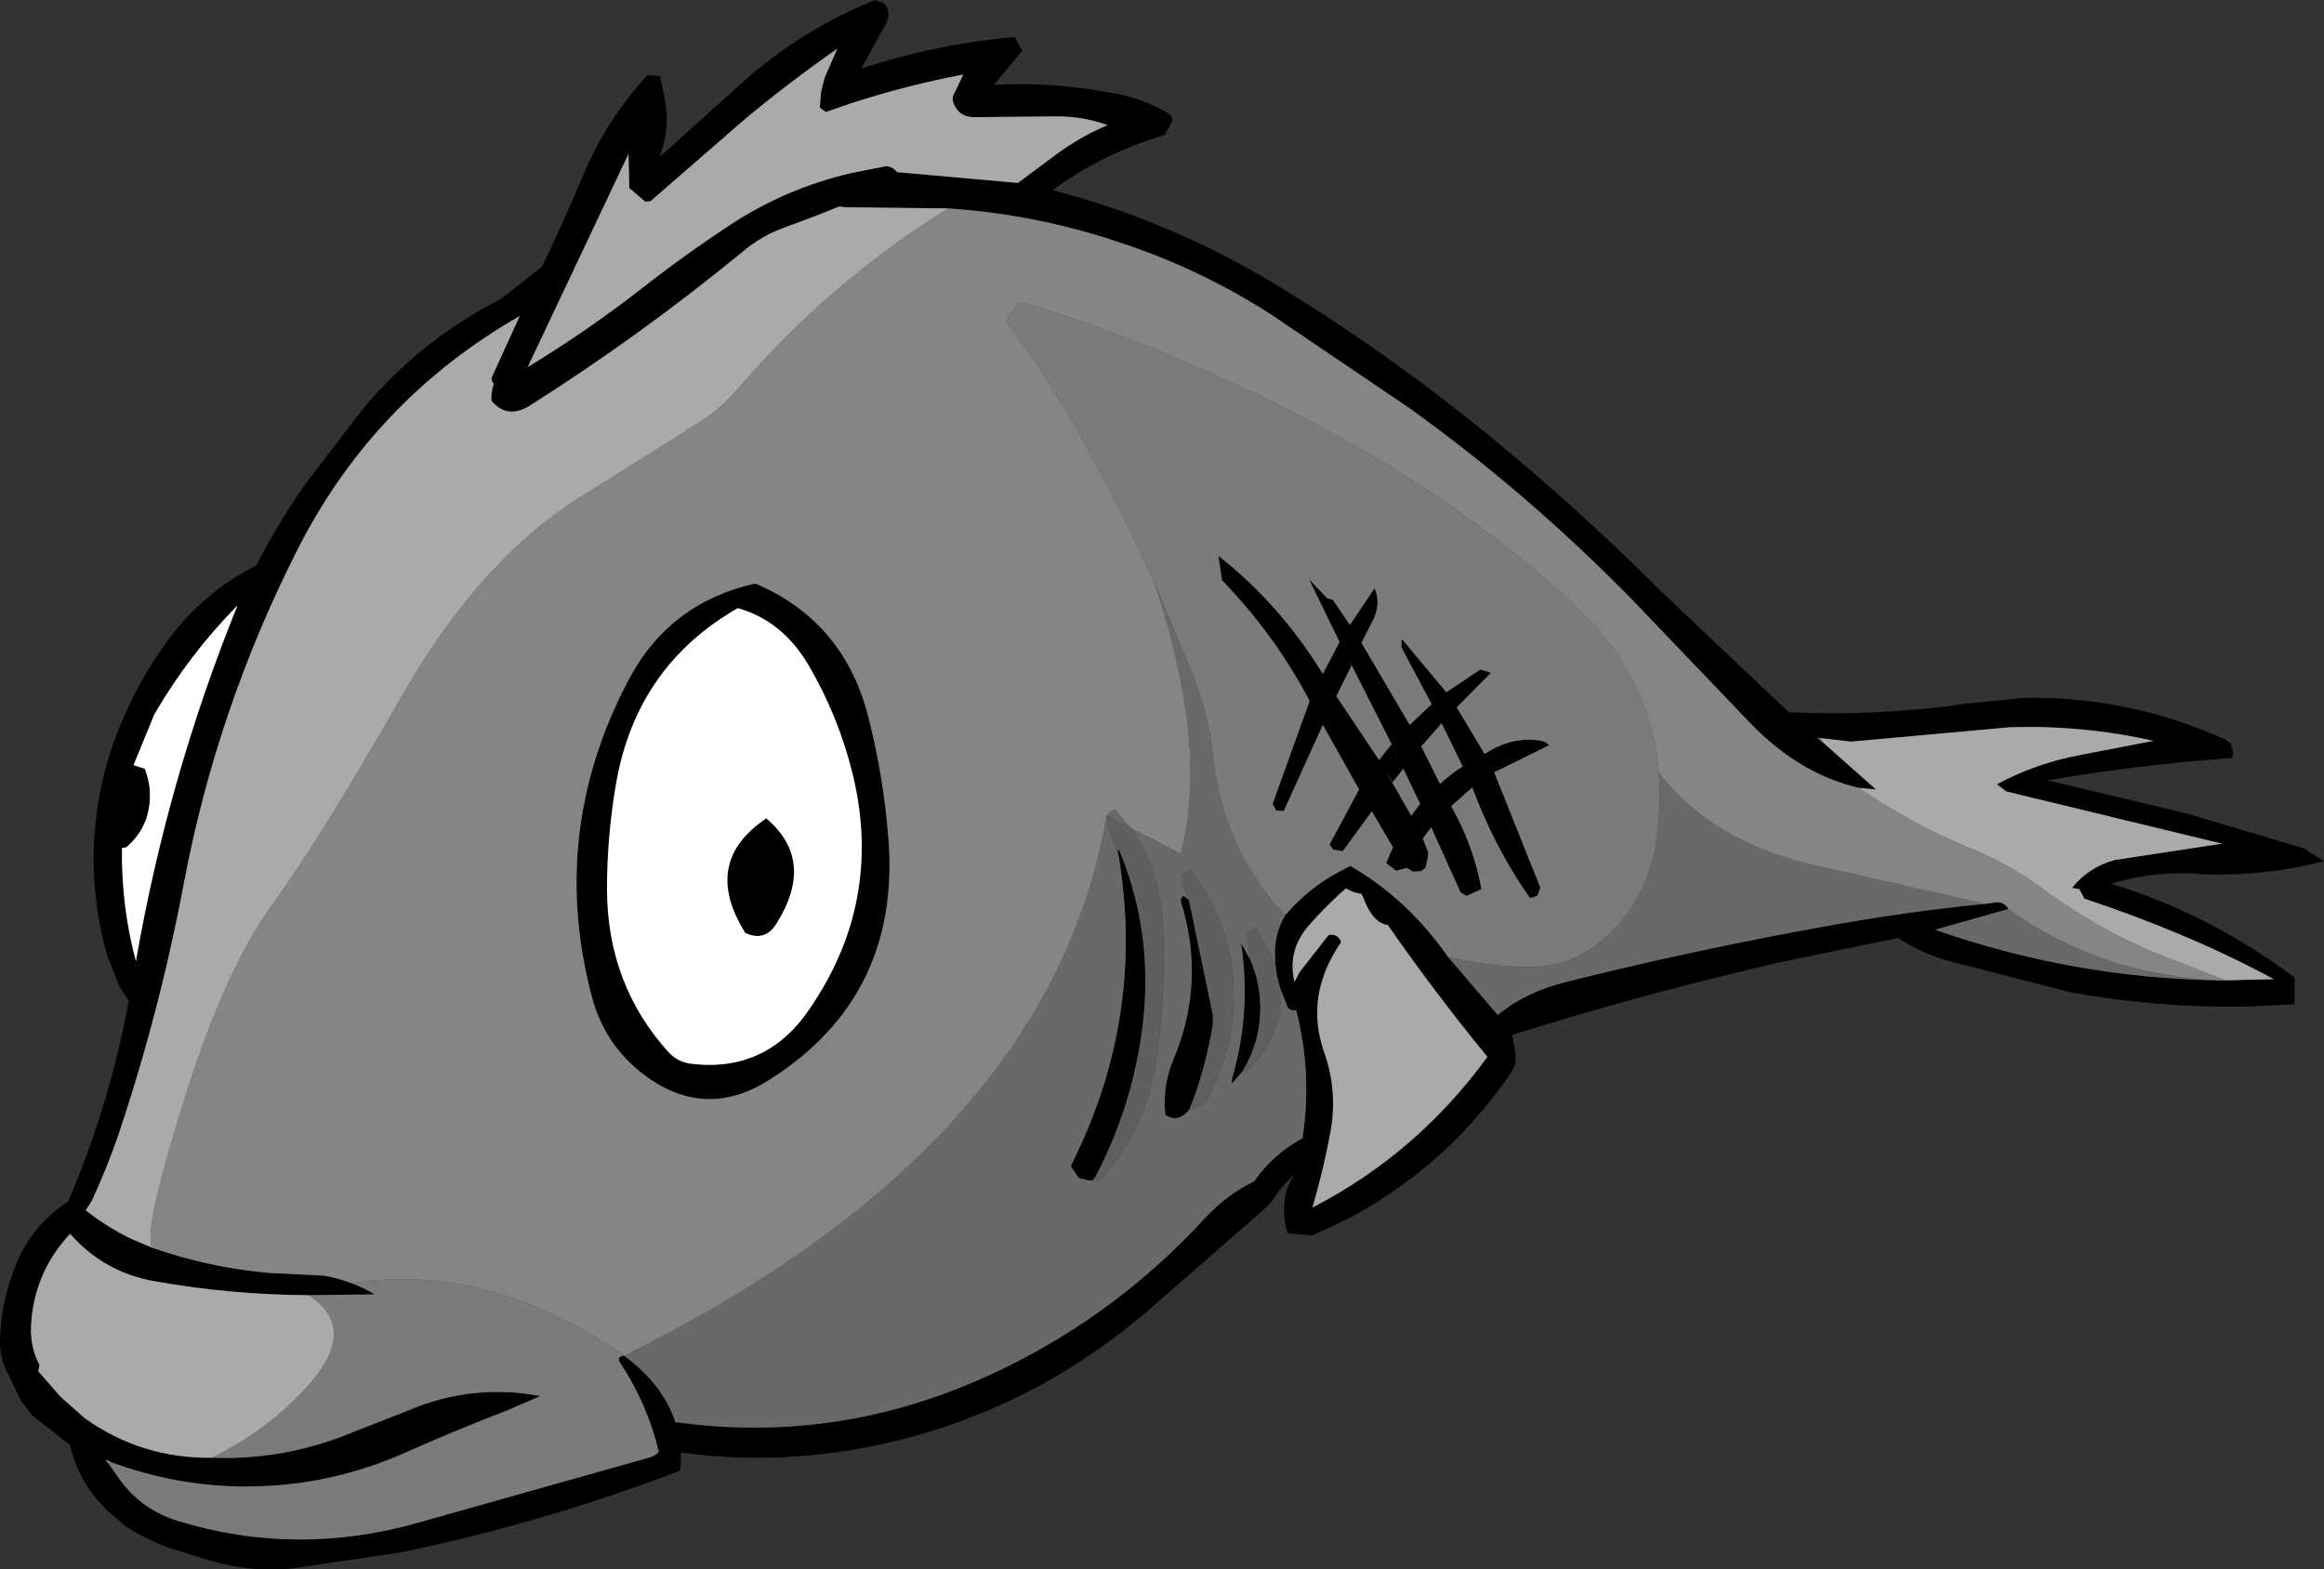<?xml version="1.0" encoding="UTF-8" standalone="no"?>
<svg xmlns:xlink="http://www.w3.org/1999/xlink" height="196.9px" width="291.55px" xmlns="http://www.w3.org/2000/svg">
  <rect width="100%" height="100%" fill="#333333" stroke="none"/>
  <g transform="matrix(1.0, 0.0, 0.0, 1.0, 145.75, 98.45)">
    <path d="M15.6 -61.95 Q22.05 -58.0 28.35 -53.5 35.15 -48.65 41.55 -43.4 52.55 -34.35 62.65 -24.25 L78.65 -9.1 Q89.95 -8.55 101.2 -10.2 L108.25 -10.9 Q121.35 -11.1 133.35 -5.7 L134.1 -5.15 134.45 -3.85 134.25 -3.35 Q122.6 -2.5 111.1 -0.55 L128.55 3.6 143.3 8.0 145.8 9.6 Q138.45 11.5 130.7 11.25 124.55 10.65 118.55 12.6 L119.15 12.45 Q125.4 14.35 131.2 17.35 136.95 20.3 142.1 24.2 L142.1 27.55 135.9 27.85 Q124.85 28.0 114.05 26.05 L98.85 22.15 Q95.4 21.2 92.4 19.25 L93.25 19.05 77.7 22.25 Q60.65 26.15 43.95 31.4 L44.4 33.85 44.35 35.0 43.9 36.0 Q40.55 40.95 36.25 45.15 30.55 50.6 23.5 54.4 L18.9 56.55 15.8 56.3 Q15.4 55.05 15.35 53.8 15.2 51.05 16.65 48.9 15.65 49.8 14.8 50.85 L13.6 52.5 12.85 53.25 -2.15 66.35 Q-8.0 71.3 -14.7 75.05 -26.0 81.3 -38.8 83.45 -49.55 85.25 -60.3 83.8 L-60.4 86.05 Q-77.5 92.6 -95.35 96.3 L-109.15 98.35 Q-114.45 98.85 -119.55 97.3 L-124.1 95.9 Q-127.15 94.85 -129.9 93.1 L-132.2 91.15 Q-135.85 87.65 -137.0 82.8 L-141.7 79.15 -143.1 77.35 -145.15 73.1 Q-145.75 71.55 -145.75 69.95 -145.7 65.35 -144.0 60.85 -142.0 55.4 -137.2 52.3 -132.0 40.15 -129.6 27.15 L-130.8 25.25 -132.3 21.4 Q-134.05 15.35 -134.0 8.95 -133.9 0.3 -130.65 -7.45 -128.3 -13.2 -124.6 -18.25 -120.15 -24.2 -113.6 -27.5 -110.8 -32.95 -107.35 -37.85 L-100.1 -47.3 Q-92.9 -55.85 -82.9 -60.95 L-77.75 -65.0 Q-75.05 -70.6 -72.6 -76.45 -69.7 -83.4 -64.5 -89.05 L-62.95 -88.9 -62.4 -86.3 Q-61.6 -82.45 -63.0 -78.75 L-51.95 -88.7 Q-44.8 -94.9 -35.95 -98.45 L-34.85 -98.05 Q-33.8 -96.75 -34.7 -95.3 L-37.7 -89.85 Q-28.25 -92.95 -18.45 -93.8 L-17.5 -92.1 -21.05 -87.8 Q-13.95 -88.2 -6.95 -86.9 -2.85 -86.35 0.7 -84.3 1.4 -83.9 1.3 -83.2 L0.35 -81.5 Q-7.25 -79.3 -13.7 -74.6 1.95 -70.5 15.6 -61.95 M7.55 -25.65 L7.1 -28.7 Q14.75 -22.75 20.2 -13.9 L22.3 -17.9 18.45 -25.8 20.75 -23.4 21.45 -23.2 23.6 -20.05 26.7 -24.65 Q27.5 -22.75 26.55 -20.75 L25.05 -17.8 31.1 -7.5 33.85 -10.1 30.05 -17.25 30.1 -18.3 35.7 -11.6 39.95 -14.45 41.3 -14.05 37.0 -9.7 40.5 -3.85 Q44.0 -6.15 47.6 -5.5 48.1 -5.45 48.6 -4.95 L41.7 -1.55 47.5 12.95 47.1 13.95 46.2 14.25 Q41.8 8.0 38.95 0.35 L36.3 2.7 Q39.1 7.6 40.1 13.1 L38.25 13.95 37.5 13.55 33.8 5.35 32.75 6.75 33.4 8.45 33.4 8.95 33.1 10.4 32.55 10.85 31.5 10.9 30.75 10.45 29.4 10.8 28.15 9.85 29.0 7.85 26.35 3.35 22.7 8.35 21.5 8.15 21.05 7.5 24.75 0.6 20.2 -7.5 15.3 3.3 14.35 3.25 13.9 2.4 18.55 -10.5 Q14.15 -18.85 7.55 -25.65 M15.5 16.35 Q18.5 12.9 22.2 10.95 L23.65 10.2 Q30.8 14.3 35.9 21.6 L42.15 28.9 Q45.6 26.0 50.9 24.7 66.75 20.75 82.8 17.85 93.15 15.95 103.25 14.95 L104.05 14.85 Q105.35 14.5 106.05 15.35 L106.2 15.6 97.0 18.2 Q114.35 24.25 132.55 24.55 L133.5 24.55 139.5 24.4 Q133.85 21.35 128.0 18.9 121.95 16.35 115.75 14.3 L115.1 13.1 114.2 12.95 Q116.25 10.35 119.55 9.45 L133.0 7.4 105.95 0.85 104.75 -0.05 Q109.8 -2.75 115.35 -3.75 L124.4 -5.5 Q115.55 -7.5 106.35 -7.2 L86.45 -5.4 82.55 -5.85 82.25 -5.9 83.0 -5.25 89.6 0.6 87.45 0.4 Q79.95 -1.35 73.8 -7.75 L61.65 -20.45 Q47.65 -35.3 31.2 -47.15 L13.7 -59.0 Q5.05 -64.55 -4.6 -67.8 -15.45 -71.55 -26.8 -72.3 L-39.75 -72.45 -40.45 -72.55 Q-43.75 -71.2 -47.2 -69.95 -50.2 -68.9 -52.6 -66.85 -65.4 -56.35 -79.3 -47.55 -82.05 -45.85 -84.0 -48.05 L-84.1 -48.25 Q-84.15 -49.3 -83.8 -50.25 L-84.0 -50.6 -84.0 -50.55 -84.1 -51.0 -80.55 -58.8 Q-99.05 -48.2 -108.6 -29.15 -118.55 -9.4 -122.65 12.2 -125.7 28.45 -130.9 43.95 -132.35 48.15 -134.25 52.25 L-135.0 53.4 Q-132.35 55.5 -129.25 57.0 L-126.65 58.1 Q-119.5 60.6 -112.05 61.25 L-105.1 61.6 Q-103.35 61.9 -101.65 62.55 -100.15 63.1 -98.75 63.95 L-107.05 64.05 Q-116.8 64.0 -126.35 62.3 -132.7 61.2 -136.95 56.35 -141.5 61.2 -141.85 67.85 -142.0 70.5 -140.8 72.8 L-140.95 73.6 -138.15 76.8 -135.1 79.5 Q-128.0 84.55 -119.2 84.45 -111.0 84.75 -103.3 81.95 L-94.5 78.5 Q-86.5 75.1 -77.95 76.7 L-82.1 78.5 Q-88.6 81.0 -95.0 83.85 -104.15 87.9 -114.15 88.05 -123.2 88.2 -131.95 84.95 -132.2 84.85 -132.5 84.7 L-132.2 85.1 -130.45 87.55 Q-127.8 91.0 -123.5 92.35 -108.5 96.95 -93.15 92.55 L-64.4 84.45 Q-63.65 84.3 -63.1 83.7 -64.5 77.8 -67.9 72.6 -68.5 71.75 -67.45 71.65 -62.55 75.25 -61.0 80.05 L-60.8 80.0 Q-41.45 82.65 -23.25 74.8 -6.75 67.65 5.5 54.3 8.2 51.4 11.6 49.75 13.9 46.4 17.65 44.35 18.9 36.3 16.85 28.25 16.3 28.5 15.8 27.95 L14.95 25.8 Q14.35 24.0 14.25 22.4 13.9 19.0 15.5 16.35 M-8.75 49.65 L-9.2 49.65 -10.4 49.35 -11.3 48.05 -11.4 47.8 Q-2.05 29.25 -5.4 9.05 L-5.55 8.2 -5.35 8.2 Q-0.5 19.8 -2.8 32.9 -4.35 41.8 -8.45 49.4 L-8.75 49.65 M10.1 36.0 L8.8 37.5 8.8 36.9 Q11.25 28.6 9.95 19.9 L11.1 21.95 Q12.45 25.1 12.35 28.55 12.2 32.55 10.1 36.0 M28.85 -5.05 L23.45 -15.7 23.8 -14.95 21.9 -11.1 27.25 -3.1 28.8 -5.05 29.95 -2.75 28.85 -5.05 M32.55 -4.8 L34.9 -0.1 Q36.2 -1.3 37.75 -2.3 L35.1 -7.7 32.55 -4.8 M30.3 -2.0 L28.95 -0.3 28.1 -1.7 31.3 3.9 32.4 2.4 30.3 -2.0 M28.3 17.6 Q26.5 17.35 25.3 14.25 L25.05 13.7 Q23.95 13.55 23.1 13.0 20.7 15.1 18.5 17.6 15.7 20.75 16.65 24.75 L17.3 23.5 20.9 18.9 Q21.85 18.6 22.4 19.5 L22.5 19.75 Q17.85 26.5 20.4 33.65 22.05 38.35 21.2 43.35 20.3 48.3 18.9 53.05 32.0 46.3 40.85 34.15 34.25 26.1 28.35 17.6 L28.2 17.4 28.3 17.6 M3.45 40.75 Q2.1 42.5 0.45 41.45 0.05 37.85 1.45 34.5 5.55 24.75 2.4 14.7 2.3 14.3 2.7 13.95 L3.4 14.45 6.4 28.9 6.4 30.15 Q5.6 34.85 4.05 39.25 L3.45 40.75 M-126.4 -8.8 L-129.0 -2.45 -127.6 -2.0 Q-126.85 -0.15 -126.95 1.75 -127.1 5.45 -129.9 7.85 L-130.45 7.95 Q-130.55 15.25 -128.7 22.15 -124.7 -0.9 -115.95 -22.5 -122.05 -16.3 -126.4 -8.8 M-79.45 -52.45 Q-72.3 -56.8 -65.45 -62.1 -60.05 -66.35 -54.2 -70.2 -47.15 -74.85 -38.9 -76.75 L-34.6 -77.6 Q-33.75 -77.55 -33.2 -76.85 L-18.05 -75.5 -13.35 -79.0 Q-10.25 -81.3 -6.8 -82.75 -9.8 -83.85 -13.2 -83.85 L-23.45 -83.75 Q-25.4 -83.7 -26.1 -85.45 -26.35 -86.0 -26.15 -86.5 L-24.9 -89.1 Q-32.0 -87.75 -38.95 -85.5 L-42.15 -84.4 -42.9 -84.95 -42.75 -86.9 -42.3 -88.7 -40.7 -92.35 Q-46.65 -88.2 -52.3 -83.5 L-64.15 -73.2 -64.8 -73.15 -66.8 -74.85 -66.9 -79.15 -79.5 -52.5 -79.6 -52.35 Q-80.25 -52.45 -79.75 -52.25 L-79.6 -52.35 -79.45 -52.45 M-53.2 -22.15 Q-65.9 -14.85 -68.45 -0.2 -69.6 6.4 -69.6 13.15 -69.55 25.15 -61.8 33.65 -60.75 34.75 -59.15 35.0 -49.65 36.2 -44.2 28.15 -34.95 14.7 -38.75 -1.2 -40.55 -8.6 -44.35 -15.05 -47.65 -20.6 -53.2 -22.15 M-66.95 -13.05 Q-61.85 -22.8 -51.0 -25.25 -39.75 -20.45 -36.75 -8.25 -34.9 -0.95 -34.3 6.65 -32.7 26.5 -49.1 36.95 -57.4 42.3 -65.2 36.2 -69.85 32.6 -71.45 26.8 -77.0 6.1 -66.95 -13.05 M-52.25 18.6 Q-57.8 9.75 -49.65 4.25 L-49.65 4.2 Q-43.35 9.5 -48.35 17.45 -49.8 19.75 -52.25 18.6" fill="#000000" fill-rule="evenodd" stroke="none"/>
    <path d="M7.55 -25.65 Q14.15 -18.85 18.55 -10.5 L13.9 2.4 14.35 3.25 15.3 3.3 20.2 -7.5 24.75 0.6 21.05 7.5 21.5 8.15 22.7 8.35 26.35 3.35 29.0 7.85 28.15 9.85 29.4 10.8 30.75 10.45 31.5 10.9 32.55 10.85 33.1 10.4 33.4 8.95 33.4 8.45 32.75 6.75 33.8 5.35 37.5 13.55 38.25 13.95 40.1 13.1 Q39.1 7.6 36.3 2.7 L38.95 0.35 Q41.8 8.0 46.2 14.25 L47.1 13.95 47.5 12.95 41.7 -1.55 48.6 -4.95 Q48.1 -5.45 47.6 -5.5 44.0 -6.15 40.5 -3.85 L37.0 -9.7 41.3 -14.05 39.95 -14.45 35.7 -11.6 30.1 -18.3 30.05 -17.25 33.85 -10.1 31.1 -7.5 25.05 -17.8 26.55 -20.75 Q27.5 -22.75 26.7 -24.65 L23.6 -20.05 21.45 -23.2 20.75 -23.4 18.45 -25.8 22.3 -17.9 20.2 -13.9 Q14.75 -22.75 7.1 -28.7 L7.55 -25.65 M15.5 16.35 Q7.6 8.2 6.35 -4.15 5.8 -8.95 4.0 -13.5 L-0.85 -25.15 Q-5.35 -35.1 -10.7 -44.7 -14.8 -51.9 -19.55 -58.2 L-18.25 -60.2 -17.4 -60.5 Q4.35 -53.75 24.05 -42.6 38.3 -34.6 50.6 -23.65 61.3 -14.2 62.35 -1.5 62.7 2.7 62.0 7.25 60.9 14.35 55.8 19.05 51.25 23.25 45.0 22.85 40.45 22.75 35.9 21.6 30.8 14.3 23.65 10.2 L22.2 10.95 Q18.5 12.9 15.5 16.35 M28.8 -5.05 L27.25 -3.1 21.9 -11.1 23.8 -14.95 23.45 -15.7 28.85 -5.05 28.8 -5.05 M30.3 -2.0 L32.4 2.4 31.3 3.9 28.1 -1.7 28.95 -0.3 30.3 -2.0 M32.55 -4.8 L35.1 -7.7 37.75 -2.3 Q36.2 -1.3 34.9 -0.1 L32.55 -4.8 M-101.65 62.55 Q-84.55 59.85 -67.45 71.65 -68.5 71.75 -67.9 72.6 -64.5 77.8 -63.1 83.7 -63.65 84.3 -64.4 84.45 L-93.15 92.55 Q-108.5 96.95 -123.5 92.35 -127.8 91.0 -130.45 87.55 L-132.2 85.1 -131.95 84.95 Q-123.2 88.2 -114.15 88.05 -104.15 87.9 -95.0 83.85 -88.6 81.0 -82.1 78.5 L-77.95 76.7 Q-86.5 75.1 -94.5 78.5 L-103.3 81.95 Q-111.0 84.75 -119.2 84.45 -111.95 80.95 -106.7 74.95 -100.85 68.05 -107.05 64.05 L-98.75 63.95 Q-100.15 63.1 -101.65 62.55" fill="#7b7b7b" fill-rule="evenodd" stroke="none"/>
    <path d="M-0.85 -25.15 L4.0 -13.5 Q5.8 -8.95 6.35 -4.15 7.6 8.2 15.5 16.35 13.9 19.0 14.25 22.4 L11.8 17.9 10.65 18.55 11.1 21.95 9.95 19.9 Q11.25 28.6 8.8 36.9 L8.8 37.5 10.1 36.0 10.55 36.05 Q15.1 31.85 14.95 25.8 L15.8 27.95 Q16.3 28.5 16.85 28.25 18.9 36.3 17.65 44.35 13.9 46.4 11.6 49.75 8.2 51.4 5.5 54.3 -6.75 67.65 -23.25 74.8 -41.45 82.65 -60.8 80.0 L-61.0 80.05 Q-62.55 75.25 -67.45 71.65 -13.95 45.2 -6.9 3.85 L-6.8 4.95 -5.4 9.05 Q-2.05 29.25 -11.4 47.8 L-11.3 48.05 -10.4 49.35 -9.2 49.65 -8.75 49.65 -7.8 49.75 Q-1.8 43.1 -0.6 34.05 0.5 25.9 0.15 17.8 -0.15 10.65 -3.95 5.4 L2.35 8.65 Q5.95 -4.5 -0.85 -25.15 M35.9 21.6 Q40.45 22.75 45.0 22.85 51.25 23.25 55.8 19.05 60.9 14.35 62.0 7.25 62.7 2.7 62.35 -1.5 69.0 7.2 82.1 10.15 L103.25 14.95 Q93.15 15.95 82.8 17.85 66.75 20.75 50.9 24.7 45.6 26.0 42.15 28.9 L35.9 21.6 M132.55 24.55 Q114.35 24.25 97.0 18.2 L106.2 15.6 Q117.75 23.9 132.55 24.55 M3.45 40.75 L5.5 39.95 Q8.45 34.5 8.95 28.4 9.3 23.8 8.05 19.45 6.7 14.7 3.65 10.75 L2.9 11.05 Q2.25 11.55 2.55 12.3 L3.4 14.45 2.7 13.95 Q2.3 14.3 2.4 14.7 5.55 24.75 1.45 34.5 0.05 37.85 0.45 41.45 2.1 42.5 3.45 40.75 M-6.9 3.85 L-6.25 3.25 -5.85 3.1 -3.95 5.4 -6.9 3.85" fill="#696969" fill-rule="evenodd" stroke="none"/>
    <path d="M62.35 -1.5 Q61.3 -14.2 50.6 -23.65 38.3 -34.6 24.05 -42.6 4.35 -53.75 -17.4 -60.5 L-18.25 -60.2 -19.55 -58.2 Q-14.8 -51.9 -10.7 -44.7 -5.35 -35.1 -0.85 -25.15 5.95 -4.5 2.35 8.65 L-3.95 5.4 -5.85 3.1 -6.25 3.25 -6.9 3.85 Q-13.95 45.2 -67.45 71.65 -84.55 59.85 -101.65 62.55 -103.35 61.9 -105.1 61.6 L-112.05 61.25 Q-119.5 60.6 -126.65 58.1 -127.85 56.1 -122.65 39.6 -117.5 23.1 -111.55 15.0 -105.6 6.85 -95.55 -10.75 -85.55 -28.35 -72.6 -36.3 L-59.65 -44.4 -59.7 -44.5 Q-56.05 -46.35 -53.25 -49.6 -41.65 -63.1 -26.8 -72.3 -15.45 -71.55 -4.6 -67.8 5.05 -64.55 13.7 -59.0 L31.2 -47.15 Q47.65 -35.3 61.65 -20.45 L73.8 -7.75 Q79.95 -1.35 87.45 0.4 93.95 4.9 101.35 7.95 106.1 9.85 110.15 12.8 117.1 18.0 124.85 21.2 L133.5 24.55 132.55 24.55 Q117.75 23.9 106.2 15.6 L106.05 15.35 Q105.35 14.5 104.05 14.85 L103.25 14.95 82.1 10.15 Q69.0 7.2 62.35 -1.5 M-66.95 -13.05 Q-77.0 6.1 -71.45 26.8 -69.85 32.6 -65.2 36.2 -57.4 42.3 -49.1 36.95 -32.7 26.5 -34.3 6.65 -34.9 -0.95 -36.75 -8.25 -39.75 -20.45 -51.0 -25.25 -61.85 -22.8 -66.95 -13.05" fill="#858585" fill-rule="evenodd" stroke="none"/>
    <path d="M87.45 0.4 L89.6 0.6 83.0 -5.25 82.55 -5.85 86.45 -5.4 106.35 -7.2 Q115.55 -7.5 124.4 -5.5 L115.35 -3.75 Q109.8 -2.75 104.75 -0.05 L105.95 0.85 133.0 7.4 119.55 9.45 Q116.25 10.35 114.2 12.95 L115.1 13.1 115.75 14.3 Q121.95 16.35 128.0 18.9 133.85 21.35 139.5 24.4 L133.5 24.55 124.85 21.2 Q117.1 18.0 110.15 12.8 106.1 9.85 101.35 7.95 93.95 4.9 87.45 0.4 M28.35 17.6 Q34.25 26.1 40.85 34.15 32.0 46.3 18.9 53.05 20.3 48.3 21.2 43.35 22.05 38.35 20.4 33.65 17.85 26.5 22.5 19.75 L22.4 19.5 Q21.85 18.6 20.9 18.9 L17.3 23.5 16.65 24.75 Q15.7 20.75 18.5 17.6 20.7 15.1 23.1 13.0 23.95 13.55 25.05 13.7 L25.3 14.25 Q26.5 17.35 28.3 17.6 L28.35 17.6 M-126.65 58.1 L-129.25 57.0 Q-132.35 55.5 -135.0 53.4 L-134.25 52.25 Q-132.35 48.15 -130.9 43.95 -125.7 28.45 -122.65 12.2 -118.55 -9.4 -108.6 -29.15 -99.05 -48.2 -80.55 -58.8 L-84.1 -51.0 -84.0 -50.55 -84.0 -50.6 -83.8 -50.25 Q-84.15 -49.3 -84.1 -48.25 L-84.0 -48.05 Q-82.05 -45.85 -79.3 -47.55 -65.4 -56.35 -52.6 -66.85 -50.2 -68.9 -47.2 -69.95 -43.75 -71.2 -40.45 -72.55 L-39.75 -72.45 -26.8 -72.3 Q-41.65 -63.1 -53.25 -49.6 -56.05 -46.35 -59.7 -44.5 L-59.65 -44.4 -72.6 -36.3 Q-85.55 -28.35 -95.55 -10.75 -105.6 6.85 -111.55 15.0 -117.5 23.1 -122.65 39.6 -127.85 56.1 -126.65 58.1 M-119.2 84.45 Q-128.0 84.55 -135.1 79.5 L-138.15 76.8 -140.95 73.6 -140.8 72.8 Q-142.0 70.5 -141.85 67.85 -141.5 61.2 -136.95 56.35 -132.7 61.2 -126.35 62.3 -116.8 64.0 -107.05 64.05 -100.85 68.05 -106.7 74.95 -111.95 80.95 -119.2 84.45 M-79.5 -52.5 L-66.9 -79.15 -66.8 -74.85 -64.8 -73.15 -64.15 -73.2 -52.3 -83.5 Q-46.65 -88.2 -40.7 -92.35 L-42.3 -88.7 -42.75 -86.9 -42.9 -84.95 -42.15 -84.4 -38.95 -85.5 Q-32.0 -87.75 -24.9 -89.1 L-26.15 -86.5 Q-26.35 -86.0 -26.1 -85.45 -25.4 -83.7 -23.45 -83.75 L-13.2 -83.85 Q-9.8 -83.85 -6.8 -82.75 -10.25 -81.3 -13.35 -79.0 L-18.05 -75.5 -33.2 -76.85 Q-33.75 -77.55 -34.6 -77.6 L-38.9 -76.75 Q-47.15 -74.85 -54.2 -70.2 -60.05 -66.35 -65.45 -62.1 -72.3 -56.8 -79.45 -52.45 L-79.5 -52.5" fill="#aaaaaa" fill-rule="evenodd" stroke="none"/>
    <path d="M83.0 -5.25 L82.25 -5.9 82.55 -5.85 83.0 -5.25" fill="#d67154" fill-rule="evenodd" stroke="none"/>
    <path d="M-3.95 5.4 Q-0.15 10.65 0.15 17.8 0.5 25.9 -0.6 34.05 -1.8 43.1 -7.8 49.75 L-8.75 49.65 -8.45 49.4 Q-4.35 41.8 -2.8 32.9 -0.5 19.8 -5.35 8.2 L-5.55 8.2 -5.4 9.05 -6.8 4.95 -6.9 3.85 -3.95 5.4 M14.95 25.8 Q15.1 31.85 10.55 36.05 L10.1 36.0 Q12.2 32.55 12.35 28.55 12.45 25.1 11.1 21.95 L10.65 18.55 11.8 17.9 14.25 22.4 Q14.35 24.0 14.95 25.8 M3.4 14.45 L2.55 12.3 Q2.25 11.55 2.9 11.05 L3.65 10.75 Q6.7 14.7 8.05 19.45 9.3 23.8 8.95 28.4 8.45 34.5 5.5 39.95 L3.45 40.75 4.05 39.25 Q5.6 34.85 6.4 30.15 L6.4 28.9 3.4 14.45" fill="#5f5f5f" fill-rule="evenodd" stroke="none"/>
    <path d="M-126.4 -8.8 Q-122.05 -16.3 -115.95 -22.5 -124.7 -0.9 -128.7 22.15 -130.55 15.25 -130.45 7.95 L-129.9 7.85 Q-127.1 5.45 -126.95 1.75 -126.85 -0.15 -127.6 -2.0 L-129.0 -2.45 -126.4 -8.8 M-53.2 -22.15 Q-47.65 -20.6 -44.35 -15.05 -40.55 -8.6 -38.75 -1.2 -34.95 14.7 -44.2 28.15 -49.65 36.2 -59.15 35.0 -60.75 34.75 -61.8 33.65 -69.55 25.15 -69.6 13.15 -69.6 6.4 -68.45 -0.2 -65.9 -14.85 -53.2 -22.15 M-52.25 18.6 Q-49.8 19.75 -48.35 17.45 -43.35 9.5 -49.65 4.2 L-49.65 4.25 Q-57.8 9.75 -52.25 18.6" fill="#ffffff" fill-rule="evenodd" stroke="none"/>
    <path d="M-132.2 85.1 L-132.5 84.7 Q-132.2 84.85 -131.95 84.95 L-132.2 85.1" fill="#df9380" fill-rule="evenodd" stroke="none"/>
  </g>
</svg>
